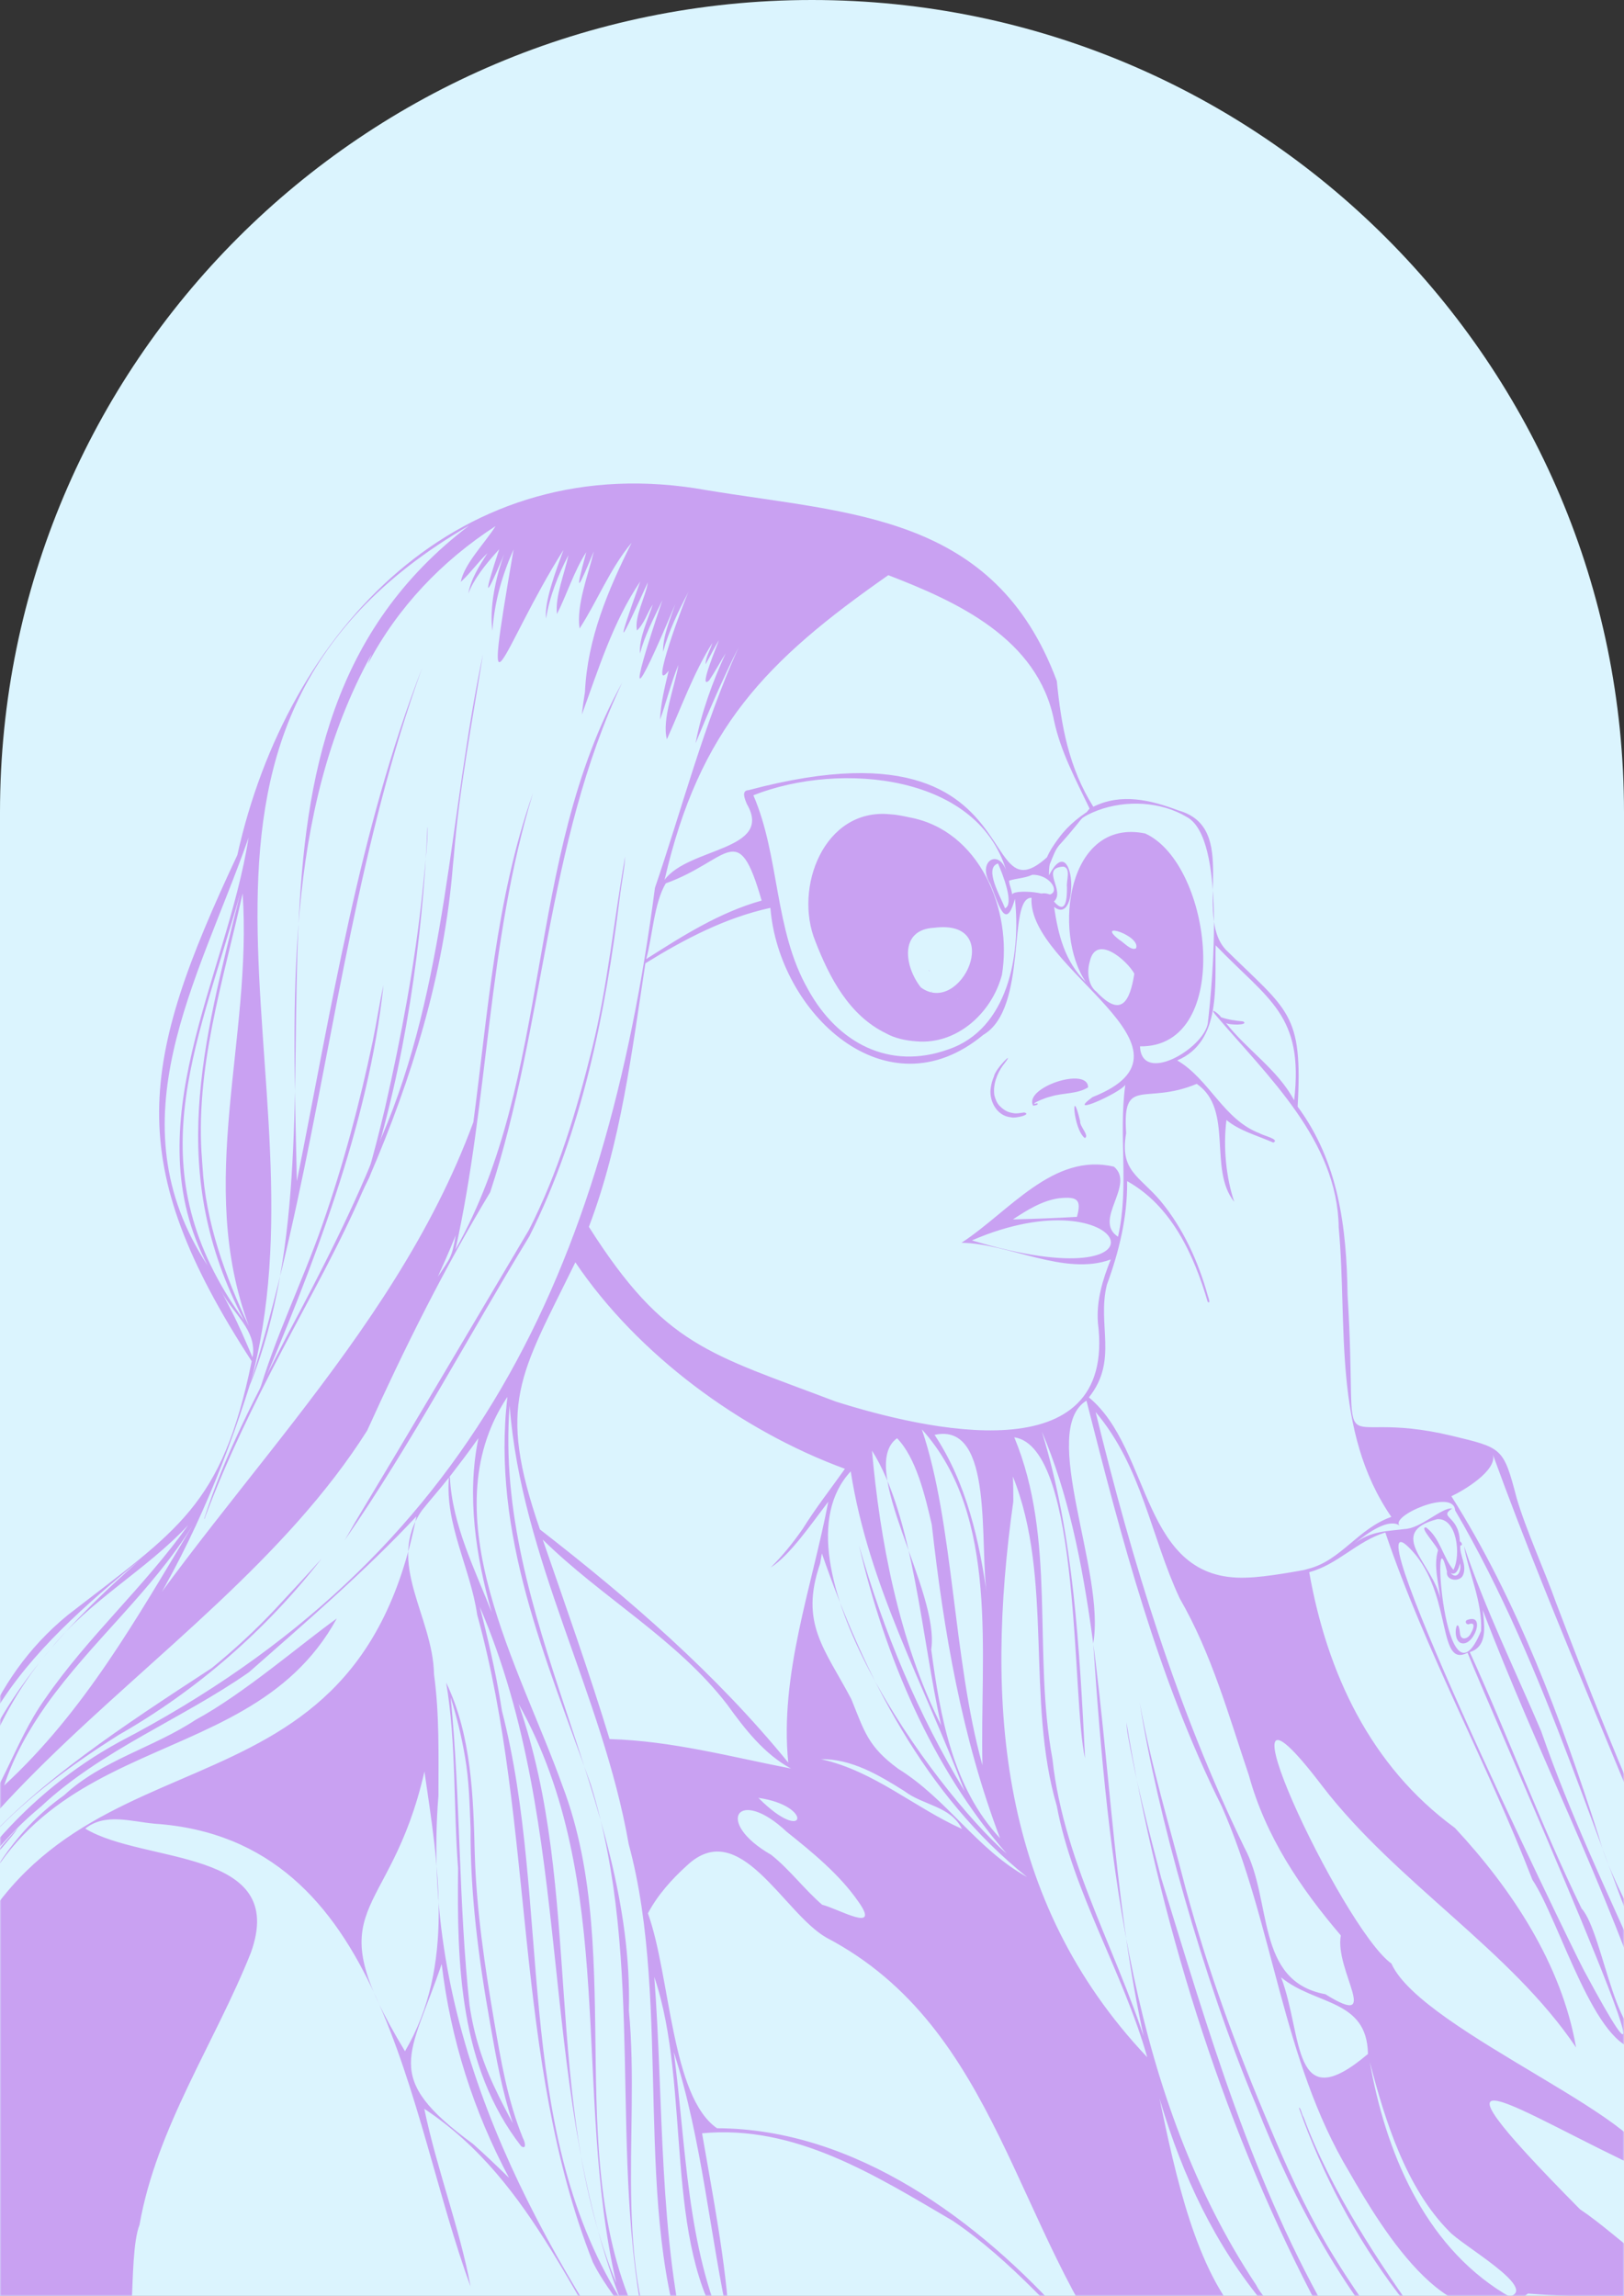 <svg width="561" height="793" viewBox="0 0 561 793" fill="none" xmlns="http://www.w3.org/2000/svg">
<rect x="0" y="0" width="561" height="793" fill="#333333" stroke="none"/>
<path d="M0 280.5C0 125.584 125.584 0 280.5 0V0C435.416 0 561 125.584 561 280.5V793H0V280.5Z" fill="#DBF4FE"/>
<mask id="mask0_12_67" style="mask-type:alpha" maskUnits="userSpaceOnUse" x="0" y="0" width="561" height="793">
<path d="M0 280.5C0 125.584 125.584 0 280.5 0V0C435.416 0 561 125.584 561 280.5V793H0V280.5Z" fill="#D9D9D9"/>
</mask>
<g mask="url(#mask0_12_67)">
<path d="M349.156 385.902C344.059 385.394 341.406 379.733 342.317 375.336C342.504 374.111 342.868 372.921 343.368 371.785C343.364 371.798 343.355 371.811 343.351 371.823C343.745 369.175 351.028 362.049 346.965 367.336C346.974 367.324 346.982 367.315 346.995 367.302C346.936 367.379 346.872 367.455 346.813 367.531L346.821 367.523C346.715 367.658 346.605 367.794 346.499 367.93V367.921C344.398 370.815 342.961 374.67 343.495 378.272C343.843 379.653 344.368 381.064 345.41 382.076C345.385 382.051 345.359 382.026 345.334 381.996L345.376 382.038C346.321 383.009 347.478 383.822 348.787 384.208H348.766C348.8 384.208 348.829 384.22 348.863 384.229C348.846 384.225 348.829 384.216 348.813 384.212C349.262 384.339 349.715 384.424 350.177 384.496L350.084 384.479C350.13 384.487 350.181 384.496 350.228 384.5L350.134 384.483C350.685 384.585 351.249 384.576 351.8 384.517H351.783C351.812 384.517 351.838 384.517 351.867 384.508C351.855 384.508 351.842 384.508 351.829 384.508C352.49 384.449 353.138 384.297 353.795 384.246C353.787 384.246 353.778 384.246 353.774 384.246C353.795 384.246 353.816 384.241 353.837 384.237H353.812C356.697 384.97 350.325 386.449 349.164 385.873L349.156 385.902Z" fill="#C9A1F2"/>
<path d="M374.738 393.092C370.59 389.851 369.955 373.912 373.115 387.186C373.111 387.165 373.107 387.148 373.098 387.127C373.107 387.169 373.119 387.212 373.128 387.25V387.233C372.891 389.029 376.462 392.287 374.738 393.092Z" fill="#C9A1F2"/>
<path d="M504.962 567.575C501.141 566.766 503.547 556.572 504.352 564.181C504.352 564.173 504.348 564.16 504.344 564.151C504.352 564.181 504.356 564.211 504.365 564.24C504.365 564.223 504.356 564.202 504.352 564.185C504.598 566.863 507.237 566.054 508.085 564.168L508.076 564.181C508.229 563.927 508.373 563.668 508.5 563.397L508.491 563.41L508.5 563.389V563.401C509.157 562.054 509.563 560.186 507.428 560.982C507.466 560.974 507.5 560.965 507.534 560.957C506.661 561.359 505.848 560.169 506.687 559.597C513.389 556.885 509.275 568.498 504.962 567.575Z" fill="#C9A1F2"/>
<path d="M490.875 801.818C488.345 798.899 485.85 795.938 483.515 792.857L483.528 792.874C483.38 792.684 483.231 792.493 483.087 792.298L483.121 792.345C483.075 792.285 483.028 792.222 482.981 792.162L483.015 792.209C482.947 792.12 482.88 792.035 482.816 791.946C468.271 772.724 456.853 751.111 448.824 728.389V728.406C448.79 728.266 448.752 728.127 448.726 727.987V727.999C449.336 727.936 449.688 730.351 450.218 731.092L450.23 731.113C450.243 731.139 450.252 731.164 450.264 731.19C450.264 731.19 450.273 731.202 450.277 731.211C450.302 731.266 450.328 731.325 450.353 731.385V731.376L450.408 731.52C450.408 731.52 450.429 731.567 450.442 731.592V731.584C459.674 756.556 476.774 782.231 490.883 801.81L490.875 801.818Z" fill="#C9A1F2"/>
<path d="M471.36 822.037C465.038 812.334 459.115 802.378 453.103 792.484V792.493C421.445 731.325 400.341 662.057 389.101 594.809C389.194 595.907 389.253 597.025 389.419 598.127V598.14C392.355 615.24 396.782 632.081 401.18 648.863V648.851C417.34 701.201 432.774 754.81 460.594 802.378C460.585 802.361 460.573 802.344 460.564 802.327C462.657 808.267 472.754 818.113 471.364 822.041L471.36 822.037Z" fill="#C9A1F2"/>
<path d="M489.731 820.011C464.699 793.222 447.222 760.933 433.868 727.004C433.88 727.033 433.893 727.063 433.906 727.093C433.859 726.983 433.813 726.872 433.766 726.762C433.779 726.792 433.791 726.822 433.804 726.851C433.74 726.699 433.677 726.546 433.613 726.394C433.626 726.423 433.639 726.453 433.652 726.483L433.397 725.881C433.41 725.911 433.423 725.94 433.435 725.97C415.899 684.118 399.511 625.671 393.715 588.068C393.715 588.064 393.715 588.06 393.715 588.052C397.596 609.825 404.129 631.022 409.62 652.422V652.41C417.225 680.555 427.296 707.972 438.719 734.783C438.71 734.766 438.706 734.753 438.698 734.736C444.413 748.383 450.523 761.903 457.958 774.711C457.954 774.702 457.95 774.694 457.941 774.685C457.963 774.724 457.984 774.757 458.005 774.796C458.001 774.787 457.997 774.779 457.988 774.77C458.005 774.796 458.018 774.821 458.035 774.851V774.842C458.196 775.126 458.361 775.41 458.526 775.694C464.449 785.684 470.974 795.332 477.99 804.589L477.982 804.576C480.736 809.576 489.324 816.096 489.735 820.011H489.731Z" fill="#C9A1F2"/>
<path d="M-47.965 726.783C-33.221 646.529 9.156 617.9 73.166 576.129C73.15 576.142 73.137 576.154 73.124 576.167C80.945 569.774 88.389 562.914 95.296 555.534H95.291C100.587 549.814 105.951 544.128 111.133 538.294C92.063 562.821 68.103 583.785 41.026 599.224H41.03C25.197 609.202 9.969 620.349 -2.906 634.005C-2.902 633.996 -2.894 633.992 -2.889 633.983C-2.983 634.085 -3.08 634.187 -3.178 634.293C-3.165 634.28 -3.156 634.267 -3.144 634.255C-3.195 634.305 -3.241 634.36 -3.288 634.411C-3.288 634.411 -3.283 634.403 -3.279 634.403C-9.283 641.034 -14.74 648.156 -20.028 655.367C-20.015 655.35 -20.006 655.337 -19.994 655.32C-21.883 657.951 -23.561 660.731 -25.057 663.599L-25.027 663.544C-29.404 672.374 -32.874 681.657 -36.424 690.846C-41.089 702.332 -43.025 716.03 -47.965 726.788V726.783Z" fill="#C9A1F2"/>
<path d="M-35.285 732.385C-33.543 709.188 -26.328 683.788 -15.549 662.341C-15.558 662.358 -15.566 662.37 -15.57 662.387C-15.439 662.137 -15.308 661.883 -15.176 661.633L-15.202 661.68C-15.176 661.629 -15.151 661.578 -15.121 661.527C-15.121 661.536 -15.13 661.544 -15.134 661.548C-9.325 650.787 -2.559 640.385 5.991 631.59C6.114 631.462 6.224 631.327 6.33 631.183C4.106 634.687 -0.818 639.436 -3.491 643.72C-3.487 643.715 -3.483 643.707 -3.478 643.703C-7.122 648.927 -10.486 654.35 -13.465 659.981C-13.46 659.972 -13.456 659.964 -13.452 659.951C-16.795 666.239 -19.642 672.78 -22.036 679.487C-22.027 679.466 -22.019 679.441 -22.011 679.42C-24.752 687.186 -27.29 695.041 -29.031 703.099C-29.031 703.087 -29.027 703.078 -29.023 703.07C-31.569 712.463 -31.654 723.966 -35.276 732.385H-35.285Z" fill="#C9A1F2"/>
<path d="M180.046 741.316C158.696 713.836 157.853 678.517 158.243 645.262C158.243 645.287 158.243 645.313 158.243 645.342C156.603 624.039 157.654 602.156 154.129 581.167C162.941 599.538 163.505 620.684 164.018 640.741C164.018 640.712 164.018 640.686 164.018 640.656C164.598 659.921 167.454 679.013 170.674 697.985C170.665 697.952 170.661 697.918 170.657 697.884C173.021 711.645 175.338 725.567 180.664 738.549C181.228 739.494 182.117 742.625 180.05 741.312L180.046 741.316ZM175.792 730.834C176.245 731.69 176.703 732.546 177.173 733.393C173.415 722.267 171.368 710.645 169.347 699.1V699.108C169.297 698.807 169.25 698.515 169.199 698.214C169.203 698.248 169.212 698.282 169.216 698.316C165.284 676.259 162.412 654.011 162.556 631.568C162.556 631.594 162.556 631.619 162.556 631.649C162.556 631.526 162.547 631.399 162.543 631.276C162.543 631.301 162.543 631.331 162.543 631.357C162.543 631.268 162.535 631.174 162.535 631.085C162.535 631.115 162.535 631.14 162.535 631.166C162.221 623.018 162.03 614.829 160.628 606.778V606.749H160.624C160.615 606.702 160.607 606.656 160.598 606.605C160.59 606.55 160.581 606.495 160.569 606.44C159.408 599.627 157.743 592.907 155.688 586.31C159.154 621.722 158.353 657.473 162.221 692.783C162.221 692.783 162.221 692.774 162.221 692.77C162.23 692.812 162.234 692.859 162.242 692.897V692.863C163.742 703.019 166.89 712.827 171.368 722.059C171.347 722.013 171.326 721.97 171.305 721.928C172.712 724.94 174.241 727.893 175.792 730.838V730.834Z" fill="#C9A1F2"/>
<path d="M122.335 526.325C142.613 492.608 162.649 458.692 182.702 424.835L182.668 424.898C192.765 405.155 199.171 383.691 204.513 362.235V362.244C209.941 340.398 212.042 317.952 215.949 295.831C215.792 299.941 214.601 305.491 214.08 310.109C209.11 350.164 201.103 390.732 182.85 427.042C161.518 461.941 142.329 498.442 119.047 532.04C120.174 530.151 121.276 528.248 122.344 526.32L122.335 526.325Z" fill="#C9A1F2"/>
<path d="M70.556 524.494C77.505 502.543 88.542 481.973 99.045 461.518C110.959 439.143 122.64 416.556 131.766 392.872C131.754 392.902 131.745 392.927 131.733 392.957C154.544 339.928 155.112 281.438 166.839 225.961C163.221 248.844 158.641 272.316 156.777 295.687C156.777 295.661 156.781 295.64 156.785 295.615C156.667 296.801 156.548 297.987 156.429 299.174C156.429 299.148 156.434 299.123 156.438 299.097C153.472 336.323 142.282 372.404 127.58 406.578L127.589 406.557C126.898 408.036 126.119 409.464 125.475 410.963C125.479 410.951 125.487 410.942 125.492 410.929C117.31 430.033 106.981 448.167 97.346 466.572C97.35 466.564 97.355 466.555 97.359 466.551C87.661 485.096 78.42 503.933 71.035 523.528C70.934 523.821 70.79 524.113 70.751 524.422C70.785 524.532 70.616 524.617 70.556 524.503V524.494Z" fill="#C9A1F2"/>
<path d="M126.691 406.777C129.046 398.833 131.067 390.792 132.991 382.733C132.982 382.763 132.978 382.788 132.97 382.818C133.004 382.67 133.042 382.521 133.076 382.373C133.067 382.403 133.063 382.428 133.055 382.458C138.588 358.015 143.287 333.306 145.901 308.363C145.901 308.372 145.901 308.38 145.901 308.389C146.155 305.855 146.413 303.322 146.672 300.788C147.112 295.983 147.714 291.17 147.718 286.336V286.344C147.706 286.078 147.689 285.806 147.651 285.544C147.651 285.548 147.651 285.552 147.651 285.561C146.066 324.472 139.901 368.252 127.576 406.578V406.57C126.89 408.04 126.115 409.468 125.475 410.963C125.483 410.942 125.492 410.925 125.5 410.904C125.369 411.209 125.246 411.518 125.123 411.823C125.657 410.146 126.187 408.464 126.691 406.777Z" fill="#C9A1F2"/>
<path d="M321.735 342.534C321.845 342.58 321.959 342.623 322.074 342.657C321.887 342.644 321.523 342.813 321.735 342.534Z" fill="#C9A1F2"/>
<path d="M321.027 335.361C320.4 335.085 320.968 335.06 321.209 335.433C321.15 335.412 321.087 335.386 321.027 335.361Z" fill="#C9A1F2"/>
<path d="M316.481 359.668C312.846 359.422 309.122 358.634 305.978 356.867L306.037 356.893C306.037 356.893 305.999 356.871 305.978 356.863C306.003 356.876 306.029 356.888 306.054 356.901C293.335 350.741 286.552 337.708 281.624 325.048L281.646 325.099V325.091C281.646 325.091 281.646 325.099 281.654 325.108C274.112 306.626 284.654 279.01 307.44 281.243H307.431C309.617 281.353 311.88 281.824 314.028 282.286H313.99C338.377 286.654 349.808 314.287 346.105 336.755V336.721C346.105 336.721 346.105 336.742 346.101 336.755C346.101 336.742 346.109 336.729 346.109 336.712C342.656 349.83 330.543 360.947 316.485 359.672L316.481 359.668ZM330.721 345.123C330.819 345.139 330.929 344.974 331.043 344.932C330.937 344.995 330.831 345.059 330.721 345.123ZM322.735 320.443C310.473 321.036 312.448 333.933 318.1 341.042C331.899 351.262 347.436 317.307 322.735 320.443ZM316.892 316.964C317.032 316.926 317.155 316.829 317.294 316.774C317.159 316.833 317.028 316.897 316.892 316.964Z" fill="#C9A1F2"/>
<path d="M356.888 381.894C353.503 375.658 375.882 368.226 375.873 375.586C375.89 375.573 375.907 375.564 375.924 375.552C372.124 377.92 367.323 377.42 363.137 378.691L363.265 378.657C362.345 378.907 361.417 379.14 360.54 379.522C360.549 379.517 360.561 379.513 360.57 379.509C359.803 379.75 355.986 381.382 357.676 381.216H357.668C358.943 380.771 358.608 381.725 357.579 381.776H357.587C357.354 381.831 357.13 381.89 356.888 381.898V381.894Z" fill="#C9A1F2"/>
<path d="M89.11 482.236C94.923 461.937 104.413 442.935 111.353 423.03C111.345 423.055 111.336 423.081 111.324 423.106C118.586 402.35 124.263 381.077 128.771 359.558C130.118 353.143 131.042 346.648 132.466 340.25V340.259C127.381 388.559 107.722 438.427 89.106 482.232L89.11 482.236Z" fill="#C9A1F2"/>
<path d="M235.116 836.785C229.926 825.096 225.66 812.94 218.563 802.306C221.592 810.135 224.918 818.02 229.007 825.803C229.011 825.803 229.007 825.803 229.007 825.803C229.011 825.803 229.007 825.803 229.007 825.803C229.011 825.803 229.007 825.803 229.007 825.803C229.011 825.803 229.007 825.803 229.007 825.803C229.011 825.803 229.007 825.803 229.007 825.803C229.926 827.439 228.32 827.265 227.931 825.812C223.16 816.516 219.313 807.674 215.72 798.136C211.966 792.802 207.704 787.26 204.806 781.384C177.033 711.158 184.956 630.67 164.835 557.707C162.564 541.866 153.68 526.579 155.074 510.348C152.053 514.245 148.574 518.114 145.782 521.651C133.097 539.747 149.583 558.177 149.926 578.311C151.854 592.377 151.443 606.355 151.455 620.192C145.278 697.036 179.482 764.509 221.673 825.803C221.991 827.019 228.113 834.074 225.244 833.773C198.51 797.535 185.041 753.836 146.57 728.372C150.811 748.968 158.895 769.949 162.556 789.752C140.427 729.94 133.533 635.356 53.448 629.903C45.11 629.136 36.302 626.128 29.446 631.598C49.775 643.915 99.698 638.182 86.665 674.445C74.289 705.519 54.062 734.905 48.194 768.461C43.775 779.778 47.944 817.41 39.983 821.715C20.011 816.804 1.148 808.962 -19.303 806.22C-22.438 808.894 -28.234 816.766 -30.861 814.27C-34.378 798.899 -35.051 782.714 -33.611 766.902C-39.305 784.545 -30.963 739.536 -29.48 732.791C-18.862 692.821 -14.435 646.118 22.142 620.074C35.221 607.922 53.016 603.656 67.553 594.034C84.153 585.082 104.676 567.308 116.344 559.021C83.898 618.396 -0.839 592.043 -17.248 688.758C18.668 588.907 121.255 639.085 143.846 523.749C125.962 542.853 105.54 560.372 86.03 577.561C63.066 593.644 34.929 604.478 14.185 623.967C-33.014 662.659 -61.489 754.209 -41.047 811.927C-50.368 805.31 -54.736 780.121 -54.52 764.326C-57.871 765.28 -54.833 755.128 -55.1 753.361C-53.952 744.104 -52.596 733.134 -51.177 723.606C-59.659 747.684 -61.943 780.689 -64.621 801.623C-66.866 769.309 -58.833 737.693 -48.775 707.273C-41.72 685.889 -34.17 662.824 -20.002 644.809C-12.422 612.02 -4.406 580.633 23.354 557.881C61.435 528.329 76.687 520.355 86.945 470.178C42.123 401.13 48.152 367.48 81.992 295.318C99.21 217.538 158.938 153.943 244.12 169.305C293.882 177.546 343.576 177.508 365.069 235.193C366.599 250.725 369.183 265.139 377.683 278.65C387.334 273.842 397.545 276.32 407.099 279.938C428.521 285.963 412.12 315.685 423.403 327.989C445.049 349.292 450.086 349.783 448.26 382.216C462.433 401.397 465.165 423.907 465.504 447.129C469.525 511.64 457.776 485.473 501.446 495.896C519.041 500.145 519.329 499.916 523.931 517.482C527.146 528.426 533.731 542.861 537.548 553.619C548.517 582.434 559.88 611.075 572.485 639.284C584.115 659.392 584.84 684.754 605.389 698.765C634.822 727.991 620.387 771.317 624.582 807.614C617.167 753.721 636.246 729.902 589.949 686.258C591.852 703.498 603.118 725.195 604.698 739.223C597.288 719.445 590.42 700.095 586.318 679.292C564.194 620.252 537.145 561.372 515.715 502.433C517.215 507.903 505.691 514.792 501.374 516.792C524.058 552.619 539.349 593.928 552.267 634.242C558.503 657.049 576.163 677.682 578.014 701.447C576.531 703.091 577.01 699.401 576.743 698.583C575.938 700.557 574.341 701.943 572.727 703.252C588.852 736.821 590.504 775.944 609.625 808.449C613.443 814.571 611.621 814.237 608.761 808.411C589.488 776.245 588.5 736.982 572.1 703.663C570.913 705.175 566.138 705.942 566.812 706.938C572.371 710.234 574.26 721.314 576.705 727.898C580.51 748.349 588.5 773.948 592.089 790.942C582.111 763.725 577.493 734.647 566.426 707.853C551.123 708.218 538.781 663.413 529.35 649.253C513.737 608.863 492.425 570.367 478.545 529.312C468.826 532.244 462.03 540.463 452.256 543.026C458.437 577.845 473.376 609.99 502.581 631.348C522.033 652.24 539.463 678.331 544.437 707.184C521.88 673.585 482.477 650.355 456.81 616.943C414.963 561.889 463.568 666.103 480.655 678.199C491.188 701.964 577.273 734.664 569.303 750.222C524.638 729.745 484.672 701.278 545.784 763.064C560.491 772.897 575.603 790.43 593.114 792.599C596.686 794.2 591.911 795.984 589.856 795.399C569.68 793.196 546.717 793.739 527.82 792.179C502.598 812.296 477.507 770.118 466.059 750.154C442.782 711.391 440.028 664.743 422.034 623.9C399.901 579.493 387.423 531.358 375.31 483.778C358.718 494.044 382.008 542.98 377.653 567.541C382.716 643.097 391.054 724.695 433.931 789.231C436.897 795.217 445.04 800.708 446.888 805.733C442.871 804.513 440.24 799.069 436.927 796.052C368.171 713.861 395.579 577.959 359.913 494.489C371.005 530.901 372.878 569.316 374.84 607.312C370.171 588.318 373.785 499.874 350.376 496.442C365.048 531.752 356.693 570.503 363.557 607.499C367.556 645.092 388.296 677.674 398.236 713.687C403.896 740.481 409.679 773.592 423.699 794.505C424.703 797.471 429.406 801.263 428.381 803.725C419.645 780.939 380.67 805.157 389.609 820.719C350.385 771.228 345.406 700.659 285.463 669.243C270.507 660.667 255.504 627.077 237.218 644.419C232.117 649.012 227.092 654.625 223.825 660.858C231.617 682.542 231.824 724.093 247.683 735.088C295.394 735.211 338.394 767.097 368.908 801.539C373.378 807.369 380.61 811.686 382.979 817.198C365.451 800.068 349.584 780.888 329.107 767.042C302.3 751.34 274.706 733.783 242.522 736.825C246.323 758.857 250.784 781.536 252.017 803.089C245.213 772.465 242.565 739.024 232.761 708.789C237.057 741.312 237.095 775.762 250.873 806.161C228.808 774.957 239.014 721.212 226.02 682.813C229.337 726.495 227.342 772.148 238.074 814.961C218.016 764.186 232.422 693.02 217.177 636.941C208.089 584.976 180.113 538.662 176.046 485.498C170.458 558.542 219.037 621.319 217.25 694.422C221.355 737.545 210.072 787.311 233.248 825.812C244.658 844.365 234.116 829.858 229.541 821.172C231.392 825.875 233.18 830.565 235.337 835.167L235.311 835.112C235.68 835.667 236.502 837.662 235.121 836.777L235.116 836.785ZM223.012 808.271C223.38 808.911 224.418 810.724 224.774 811.334C224.461 810.08 223.749 809.114 222.935 808.135L223.012 808.275V808.271ZM174.902 483.045C148.498 523.617 179.8 576.163 194.29 616.773C217.347 677.229 192.252 749.497 223.202 806.509C209.818 743.837 223.363 678.475 204.069 616.337C188.786 573.24 169.708 530.036 175.288 482.486L174.902 483.045V483.045ZM173.402 590.941C190.578 657.515 176.94 733.588 214.08 793.667C185.138 716.941 198.929 632.386 165.725 554.957C168.377 565.177 171.224 577.51 172.856 587.602C173.042 588.713 173.229 589.827 173.402 590.941ZM521.537 793.184C531.498 790.408 504.712 775.359 500.569 770.66C485.701 755.666 478.406 732.389 473.182 712.154C478.533 742.642 491.692 775.079 519.562 792.146C520.359 792.599 520.956 792.925 521.537 793.184ZM179.181 588.641C201.628 653.155 187.062 725.203 212.89 788.604C197.701 722.606 213.691 650.287 179.147 588.535L179.177 588.641H179.181ZM-51.321 747.222C-52.567 759.568 -52.973 772.969 -50.656 785.519C-52.431 715.674 -23.68 637.136 41.208 601.656C163.547 537.985 209.072 437.863 226.244 306.669C235.625 279.167 243.044 250.492 255.08 223.707C249.844 233.985 244.065 247.518 240.273 256.742C242.234 246.154 246.204 235.422 250.674 225.63C248.729 228.761 247.06 231.909 245.001 234.989C240.891 238.862 248.204 221.91 248.348 221.067C246.615 224.008 245.272 226.74 243.734 229.448C243.717 227.092 245.348 224.448 246.09 222.084C239.62 232.274 235.358 244.336 230.375 255.343C228.558 248.446 233.057 237.337 234.362 229.638C231.905 235.506 229.947 243.294 228.015 248.573C228.24 242.713 229.676 237.167 230.998 231.642C223.592 241.26 236.93 205.975 237.921 204.255C234.392 210.975 231.1 217.745 229.053 225.143C228.888 219.961 231.562 213.75 233.29 208.615C218.965 242.764 216.589 243.544 228.816 207.31C225.77 213.657 222.732 219.449 221.075 225.728C220.681 220.487 223.715 214.22 225.503 208.801C223.584 211.657 222.592 215.364 220.025 217.788C219.093 212.865 222.969 206.437 223.8 201.124C213.894 222.779 212.343 225.728 221.16 200.857C211.682 214.881 206.734 231.197 200.988 246.823C200.988 246.823 200.988 246.823 200.988 246.815C200.988 246.815 200.984 246.823 200.988 246.802V246.815C201.277 244.196 201.632 241.637 202.069 239.048C202.908 220.584 210.009 203.882 218.177 187.477C210.665 196.459 206.45 207.467 200.205 217.093C199.048 208.814 203.166 198.811 205.149 190.405C199.95 202.925 198.124 206.848 202.522 190.718C198.294 197.235 195.824 205.331 192.396 212.102C191.722 205.925 194.964 198.362 196.37 191.748C192.794 198.574 189.773 206.183 188.634 213.653C187.922 207.895 192.142 196.858 194.637 189.964C172.94 224.33 165.928 256.559 177.41 189.778C173.364 198.925 170.839 207.776 170.093 217.877C169.021 209.907 171.186 199.561 174.156 191.422C166.721 209.132 167.399 205.009 172.457 189.697C172.186 190.024 171.644 190.617 171.377 190.909H171.373C171.373 190.909 171.381 190.892 171.373 190.909C171.385 190.892 171.385 190.888 171.373 190.909C167.721 195.002 163.763 199.874 161.785 204.967C162.645 199.989 165.687 195.269 168.377 191.074C164.975 194.337 162.425 198.027 159.166 200.993C160.387 194.705 167.373 187.782 171.191 181.711C152.663 193.727 137.376 209.746 127.051 229.367V229.354C127.051 229.354 127.051 229.363 127.051 229.367C127.051 229.359 127.055 229.35 127.059 229.346L127.051 229.367C127.051 229.367 127.059 229.346 127.064 229.338C127.059 229.346 127.055 229.354 127.047 229.367C127.449 228.236 127.915 227.079 128.394 225.897C97.778 281.226 101.24 346.584 102.545 407.998C114.434 348.682 123.988 286.916 145.812 230.74C102.939 349.325 112.057 485.168 30.205 588.085C71.23 519.279 135.419 464.009 163.518 387.58C168.538 349.978 171.182 310.592 184.066 274.096V274.108C184.066 274.108 184.066 274.1 184.066 274.096C184.066 274.1 184.066 274.104 184.066 274.113V274.125C184.066 274.125 184.071 274.108 184.075 274.104C168.343 325.527 168.924 379.568 157.323 431.656C191.184 371.603 180.986 297.195 214.949 235.727C188.494 291.67 188.261 354.058 169.343 411.768C153.209 438.537 139.774 465.547 126.839 494.108C71.099 582.171 -53.867 626.149 -51.321 747.222ZM163.407 740.511C167.687 744.328 171.775 748.222 175.851 752.222C163.505 729.114 155.658 704.269 152.574 678.348C141.85 710.285 131.402 717.14 163.407 740.507V740.511ZM442.557 683.008C450.197 703.065 446.049 731.893 472.55 709.433C472.241 690.351 454.404 692.732 442.545 682.97L442.557 683.008V683.008ZM350.029 518.677C340.224 588.679 345.182 656.528 396.304 710.561C388.004 681.186 370.624 653.6 365.04 623.688C354.316 587.187 363.981 545.124 349.897 509.992C350.029 512.851 350.054 515.614 350.037 518.664V518.677H350.029ZM146.621 611.875C134.537 664.942 108.32 656.185 139.901 708.489C157.281 678.924 151.354 644.398 146.621 611.875ZM547.089 680.428C591.504 763.259 513.995 588.95 506.962 570.854C496.76 576.159 501.535 552.788 489.116 537.154C460.793 503.331 541.12 669.005 547.089 680.428ZM512.423 558.025C512.957 562.982 513.322 568.969 507.725 570.617C521.113 600 532.21 630.132 546.352 659.201C554.127 667.709 558.673 712.154 571.392 701.905C555.296 652.092 530.849 605.037 512.169 556.029C512.279 556.788 512.356 557.411 512.423 558.025V558.025ZM532.443 598.114C542.276 626.467 555.19 653.49 567.409 680.987C569.774 687.652 571.447 694.168 572.595 701.095C574.18 700.434 574.998 697.286 576.654 697.82C551.767 639.568 534.858 576.701 502.67 521.698C502.259 513.847 479.808 523.795 483.549 526.952C479.774 524.295 472.703 529.21 467.72 533.265C473.474 528.668 479.507 528.901 485.185 528.125C490.879 527.96 498.082 520.541 501.636 521.033C496.755 524.291 504.051 523.384 504.289 532.392C504.873 532.557 505.513 533.964 504.454 533.777C504.157 537.298 506.793 540.387 505.454 543.899C504.475 546.619 499.293 546.047 499.844 542.793C494.251 519.741 499.022 594.076 511.627 563.3C512.186 553.314 507.165 542.802 505.733 533.951C512.885 555.415 523.371 576.79 532.362 597.885L532.354 597.873L532.447 598.11L532.443 598.114ZM457.84 688.796C477.698 701.133 460.958 680.61 463.178 668.493C449.087 651.973 437.168 634.153 431.453 613.308C424.381 592.352 418.59 571.269 407.527 552.081C397.524 530.731 394.537 506.687 378.479 487.714C391.152 539.535 406.519 590.06 429.885 638.182C439.664 656.172 433.423 684.283 457.836 688.796H457.84ZM266.418 640.656C272.769 645.707 277.947 652.681 284.027 657.901C289.59 659.239 304.694 668.15 296.356 656.596C289.963 647.393 280.502 639.669 271.774 632.7C254.966 616.854 246.526 629.276 266.418 640.656ZM283.311 540.052C276.176 560.648 284.823 569.363 294.072 586.844C298.657 598.173 299.847 603.245 310.27 610.922C327.357 621.54 337.225 638.547 354.778 648.312C319.591 620.175 298.449 578.561 283.912 536.536C283.684 537.841 283.493 538.942 283.311 540.052ZM293.882 508.204C265.228 538.993 322.235 617.799 347.766 640.267C321.832 610.465 305.664 572.024 296.746 533.799C305.22 563.512 317.155 592.229 333.204 618.625C319.286 581.925 299.945 547.496 293.882 508.208V508.204ZM66.832 523.511C28.531 555.741 -14.037 584.293 -16.024 639.237C-8.224 586.785 30.26 553.496 68.925 521.27C68.226 522.045 67.506 522.804 66.832 523.511ZM17.651 569.354C1.458 587.958 -8.279 611.414 -13.143 635.259C0.496 621.078 4.389 602.482 15.533 586.823C30.472 565.113 49.593 548.441 64.998 526.778C50.343 542.488 31.099 552.653 17.651 569.35V569.354ZM309.884 496.76C295.907 506.78 324.76 549.568 321.688 569.757C324.777 592.784 329.086 617.451 345.465 634.924C332.276 600.233 325.989 563.368 321.887 526.698C321.887 526.698 321.896 526.715 321.887 526.698C321.892 526.715 321.896 526.715 321.892 526.698C321.892 526.706 321.9 526.723 321.904 526.731C319.595 516.677 316.456 503.492 309.88 496.764L309.884 496.76ZM284.048 607.719C302.076 611.825 316.019 624.395 332.302 631.7C328.344 623.739 318.964 623.654 312.376 618.608C303.546 613.075 294.174 607.465 283.497 607.605C283.679 607.639 283.866 607.681 284.052 607.719H284.048ZM262.19 621.171C278.476 637.483 281.264 623.645 261.923 620.976C262.012 621.04 262.105 621.103 262.19 621.171ZM16.075 588.759C9.821 597.665 4.894 606.406 1.428 616.693C29.12 591.183 47.139 559.105 66.472 526.994C52.27 549.801 31.662 566.96 16.075 588.759V588.759ZM210.576 600.665C232.184 601.305 252.327 606.779 273.244 610.854C264.029 605.914 257.19 597.076 251.178 588.713C233.697 566.033 207.772 551.771 187.481 531.765C195.256 554.258 203.781 578.307 210.572 600.66L210.576 600.665ZM318.439 493.684C329.48 526.104 329.145 573.04 339.386 609.727C338.411 571.557 345.55 523.77 318.439 493.684V493.684ZM198.751 436.003C179.592 475.215 171.466 484.511 186.52 528.265C217.775 552.53 247.352 578.192 272.299 608.791C269.249 578.408 280.455 548.297 286.124 518.686C280.455 526.104 272.74 537.383 266.202 541.416C270.223 537.514 273.998 532.786 277.294 528.062C281.777 520.846 286.848 514.411 291.873 507.322C255.86 494.099 220.237 467.856 198.756 436.003H198.751ZM301.228 501.043C303.885 531.367 310.473 566.85 325.112 595.915C318.35 565.986 315.604 523.8 301.228 501.043ZM155.413 510.339C156.268 526.812 163.962 541.823 169.86 556.928C164.39 537.701 161.158 516.567 165.267 496.73C162.039 501.319 158.505 505.928 155.226 510.191C155.324 510.191 155.4 510.25 155.413 510.339ZM496.493 524.706C478.571 529.43 494.951 540.056 497.544 552.127C496.967 546.789 495.12 540.743 496.76 535.447C496.247 533.667 490.006 527.257 492.641 527.579C497.467 531.18 498.463 537.908 502.068 542.234C504.784 537.141 503.297 524.249 496.489 524.706H496.493ZM322.841 495.595C333.945 512.326 338.348 532.231 341.063 551.784C338.051 534.421 343.809 490.964 322.841 495.595ZM430.55 544.899C437.215 544.823 450.671 542.226 450.671 542.226L451.997 541.849C463.284 538.959 469.127 527.956 480.626 523.931C460.162 494.133 465.568 457.861 462.454 424.009C462.039 393.961 438.066 371.916 419.742 350.364C417.666 347.601 421.136 350.249 421.818 351.363C424.314 352.202 426.762 352.558 429.436 352.795C431.677 354.16 424.534 354.143 423.458 353.3C430.885 362.761 441.325 369.345 447.057 380.06C450.472 350.397 438.147 345.436 419.928 326.497C419.577 340.204 422.072 359.769 406.659 366.269C417.679 372.654 422.704 386.779 435.13 391.431C436.168 392.198 442.316 393.516 439.85 394.643C434.232 392.152 428.326 390.673 423.674 386.856C422.475 395.973 423.542 406.866 426.373 415.111C417.28 403.93 426.309 383.187 413.404 374.365C395.405 381.898 387.665 371.417 389.02 391.406C386.716 404.443 393.486 406.057 400.892 414.794C408.756 424.284 413.954 435.77 417.246 447.574C417.391 448.057 418.378 450.54 417.174 449.625C412.471 433.491 404.659 416.429 389.359 407.968C389.503 420.297 386.584 432.288 382.364 443.752C378.924 457.641 386.381 469.852 376.153 482.655C398.045 500.743 394.007 546.276 430.542 544.908L430.55 544.899ZM501.119 543.331C503.513 545.924 505 542.209 504.327 539.972C504.034 541.582 503.043 544.361 501.094 543.298C501.102 543.315 501.119 543.331 501.119 543.331V543.331ZM288.615 484.066C319.358 493.781 385.889 509.475 379.271 456.933C378.687 449.328 380.869 442.015 383.712 435.016C367.777 440.888 348.533 429.453 332.141 429.258C348.715 418.429 363.807 397.994 384.805 402.968C392.325 409.269 377.399 421.433 386.207 427.157C390.152 409.811 386.313 392.287 388.728 374.683C387.029 377.471 367.641 386.144 377.403 378.937C419.505 362.282 354.795 334.598 356.337 310.088C347.796 309.944 355.299 348.279 339.678 357.426C306.063 385.313 268.943 349.626 266.13 313.575C250.606 316.947 236.332 324.43 222.944 332.721C218.19 363.727 214.517 394.575 203.425 423.75C229.625 465.06 245.111 467.504 288.619 484.066H288.615ZM162.035 181.541C38.53 253.132 115.883 372.641 86.36 478.304C124.598 382.729 67.371 253.568 162.056 181.529L162.035 181.541V181.541ZM79.712 452.298C82.428 457.522 84.907 463.356 87.241 468.839C88.966 459.514 80.344 453.688 76.399 445.858C77.535 448.019 78.649 450.184 79.712 452.298ZM69.942 402.816C71.023 422.005 77.696 440.693 85.97 458.018C67.523 408.328 87.237 359.045 83.818 308.571C77.056 339.072 67.197 369.294 69.807 400.888L69.798 400.875C69.845 401.519 69.891 402.168 69.942 402.816ZM82.89 308.919C67.353 363.633 46.792 404.138 84.276 456.052C57.583 404.972 69.934 361.29 82.962 308.677L82.89 308.919V308.919ZM156.912 427.881C155.357 431.843 152.739 437.698 151.239 441.011C155.442 434.584 156.116 434.537 157.412 426.648C157.243 427.059 157.078 427.466 156.912 427.881V427.881ZM85.606 290.081C68.396 338.971 38.878 387.055 71.718 437.092C46.195 388.487 78.234 337.818 85.881 289.276C85.792 289.543 85.699 289.815 85.606 290.081ZM335.755 428.436C408.946 450.396 389.876 404.951 335.708 428.445C335.721 428.445 335.742 428.436 335.755 428.436ZM365.976 413.853C360.112 414.624 354.816 417.946 349.901 421.178C357.176 421.013 364.743 420.734 372.018 420.297C373.708 414.205 372.056 413.272 365.972 413.857L365.976 413.853ZM393.795 361.405C394.376 374.7 415.615 362.282 417.225 353.516C418.903 338.755 423.542 289.391 409.934 282.167C391.952 271.397 361.921 280.154 362.362 302.313C371.238 285.412 373.251 320.316 364.133 313.253C365.569 323.057 367.874 332.12 375.111 339.221C363.527 322.193 368.722 282.345 395.613 287.887C418.941 298.534 426.203 361.845 393.8 361.405H393.795ZM279.18 341.826C289.323 360.197 307.147 369.79 327.573 362.464H327.565C348.296 355.465 352.723 329.603 350.588 310.452C347.3 322.46 344.758 311.363 342.068 305.262C337.123 297.055 345.898 292.463 348.029 302.275C339.085 267.287 290.153 262.834 260.249 274.689C269.422 295.92 267.372 321.311 279.188 341.826L279.18 341.818V341.826C279.18 341.826 279.18 341.818 279.176 341.814C279.176 341.818 279.176 341.822 279.184 341.826H279.18ZM378.801 342.597C387.347 351.677 390.308 345.898 391.851 336.31C389.224 331.586 378.547 322.409 376.445 332.17C375.484 335.433 375.734 340.229 378.801 342.593V342.597ZM229.973 305.118C225.893 312.037 225.401 323.447 223.228 331.264C235.722 323.294 248.624 315.092 263.105 311.058C254.864 282.353 252.009 297.149 229.969 305.118H229.973ZM386.618 324.578C388.143 325.413 390.711 328.506 392.427 327.548C394.257 323.252 378.111 317.943 386.618 324.578ZM347.169 313.727C350.486 312.321 346.368 301.949 344.762 298.237C339.716 299.839 345.758 309.817 347.169 313.727ZM367.323 299.33C359.146 299.771 368.179 307.698 364.086 311.376C368.438 316.46 368.582 309.762 368.582 306.474C368.226 304.474 370.09 299.792 367.323 299.33ZM357.121 308.308C369.713 312.537 363.273 299.22 353.376 302.737C352.397 302.233 350.668 302.394 349.584 302.758C349.609 302.745 349.63 302.733 349.656 302.72C347.101 303.487 349.931 307.198 349.571 309.44C351.935 308.77 354.507 308.084 357.121 308.304V308.308ZM306.863 198.663C264.55 228.223 241.607 251.678 229.579 303.881C237.879 292.645 267.333 293.81 258 277.714C257.254 275.913 256.017 273.015 258.589 272.922C371.908 242.658 327.959 342.021 376.382 279.265C371.632 269.346 366.379 259.563 364.125 248.941C358.553 220.44 330.344 207.721 306.859 198.663H306.863Z" fill="#C9A1F2"/>
<path d="M348.376 304.249C345.334 301.775 355.871 299.805 357.197 301.707C355.214 303.288 351.092 303.279 348.393 304.249C348.414 304.249 348.436 304.249 348.452 304.249C348.419 304.249 348.385 304.249 348.351 304.249H348.376Z" fill="#C9A1F2"/>
<path d="M349.855 310.096C346.414 306.152 366.84 308.774 359.023 309.808H359.053C359.019 309.808 358.989 309.804 358.956 309.8C358.973 309.8 358.989 309.804 359.006 309.808C355.935 309.334 352.901 310.198 349.851 310.096H349.855Z" fill="#C9A1F2"/>
<path d="M360.447 310.423C359.867 310.19 357.718 309.533 359.151 308.978L359.095 309.003C361.172 307.614 363.951 311.219 360.447 310.423V310.423Z" fill="#C9A1F2"/>
<path d="M363.383 311.177C363.171 311.13 362.972 311.054 362.765 310.995L362.883 311.024C361.866 310.821 357.185 309.16 359.934 308.677C359.909 308.681 359.883 308.685 359.858 308.69C361.371 307.944 366.785 310.257 363.383 311.177V311.177Z" fill="#C9A1F2"/>
<path d="M368.811 332.281C368.48 331.929 368.217 331.518 368.014 331.077V331.086C368.014 331.086 368.006 331.056 368.001 331.043V331.052C367.662 328.883 370.302 332.937 368.811 332.276V332.281Z" fill="#C9A1F2"/>
<path d="M360.108 302.449C358.947 300.763 361.366 298.051 361.68 296.11C361.667 296.144 361.65 296.178 361.638 296.216C362.527 294.03 363.87 292.056 365.243 290.145L365.226 290.166L365.37 289.971L365.362 289.98C365.362 289.98 365.391 289.942 365.404 289.92C365.531 289.751 365.654 289.581 365.781 289.416C365.764 289.437 365.747 289.463 365.73 289.484C369.073 284.917 373.569 281.37 378.496 278.646C378.496 278.646 378.517 278.629 378.53 278.621H378.534C378.534 278.621 378.513 278.638 378.517 278.65C378.53 278.616 378.56 278.591 378.602 278.583H378.589C378.589 278.583 378.606 278.583 378.615 278.583H378.606C378.797 278.6 378.699 278.807 378.577 278.854L378.585 278.845C377.441 279.921 376.107 280.773 374.895 281.773L374.907 281.76C372.009 283.955 369.527 286.641 367.357 289.552L367.37 289.535C366.726 290.399 366.15 291.314 365.625 292.255L365.608 292.28L365.62 292.259C363.354 295.221 362.722 300.275 360.112 302.44L360.108 302.449Z" fill="#C9A1F2"/>
</g>
</svg>

